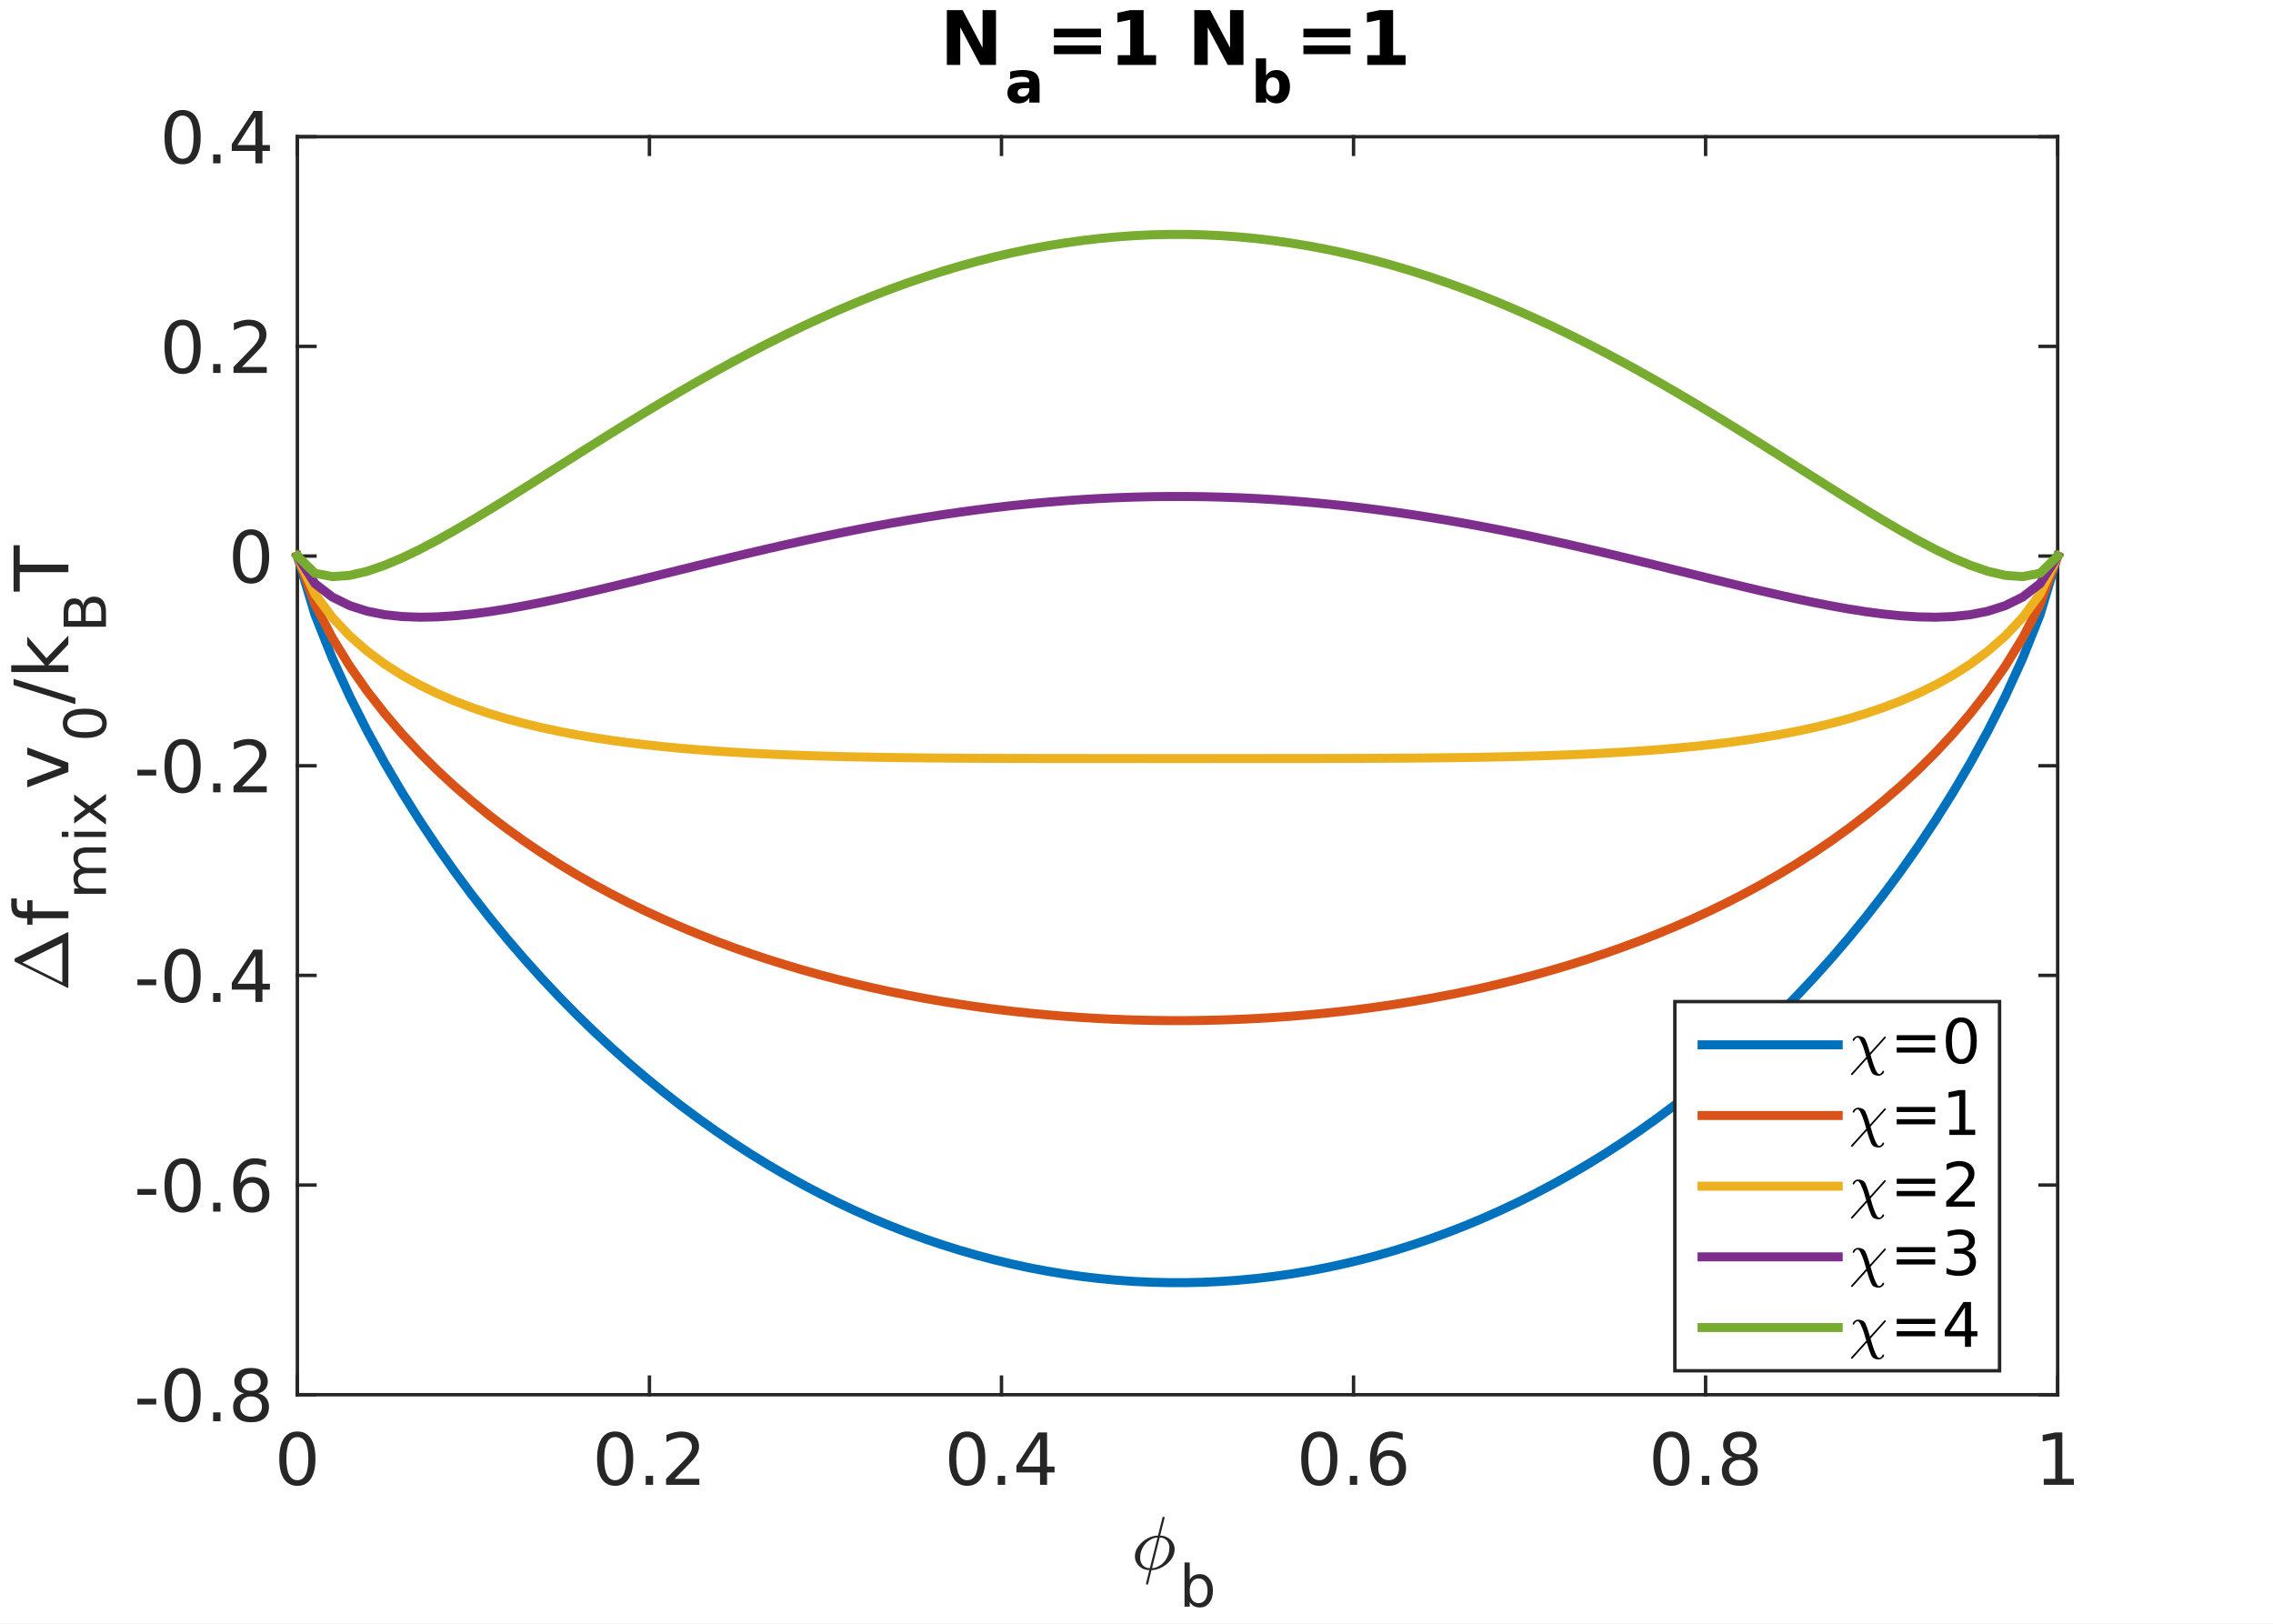 <?xml version="1.0"?>
<!DOCTYPE svg PUBLIC '-//W3C//DTD SVG 1.0//EN'
          'http://www.w3.org/TR/2001/REC-SVG-20010904/DTD/svg10.dtd'>
<svg xmlns:xlink="http://www.w3.org/1999/xlink" style="fill-opacity:1; color-rendering:auto; color-interpolation:auto; stroke:black; text-rendering:auto; stroke-linecap:square; stroke-miterlimit:10; stroke-opacity:1; shape-rendering:auto; fill:black; stroke-dasharray:none; font-weight:normal; stroke-width:1; font-family:'Dialog'; font-style:normal; stroke-linejoin:miter; font-size:12px; stroke-dashoffset:0; image-rendering:auto;" width="665" height="475" xmlns="http://www.w3.org/2000/svg"
><rect width="100%" height="100%" fill="#333333" stroke="none"/><!--Generated by the Batik Graphics2D SVG Generator--><defs id="genericDefs"
  /><g
  ><defs id="defs1"
    ><clipPath clipPathUnits="userSpaceOnUse" id="clipPath1"
      ><path d="M0 0 L665 0 L665 475 L0 475 L0 0 Z"
      /></clipPath
    ></defs
    ><g style="fill:white; stroke:white;"
    ><rect x="0" y="0" width="665" style="clip-path:url(#clipPath1); stroke:none;" height="475"
    /></g
    ><g style="fill:white; text-rendering:optimizeSpeed; color-rendering:optimizeSpeed; image-rendering:optimizeSpeed; shape-rendering:crispEdges; color-interpolation:sRGB; stroke:white;"
    ><rect x="0" y="0" width="665" style="clip-path:url(#clipPath1); stroke:none;" height="475"
      /><path style="stroke:none;" d="M87 408 L602 408 L602 40 L87 40 Z"
    /></g
    ><g transform="translate(331,459)" style="font-size:22px; fill:rgb(38,38,38); text-rendering:geometricPrecision; color-rendering:optimizeQuality; image-rendering:optimizeQuality; font-family:'mwb_cmmi10'; color-interpolation:linearRGB; stroke:rgb(38,38,38);"
    ><path style="stroke:none;" d="M4.266 4.281 L5.25 0.312 Q4.141 0.312 3.172 -0.211 Q2.203 -0.734 1.617 -1.664 Q1.031 -2.594 1.031 -3.703 Q1.031 -4.891 1.625 -5.977 Q2.219 -7.062 3.242 -7.945 Q4.266 -8.828 5.445 -9.305 Q6.625 -9.781 7.781 -9.781 L9.109 -15.141 Q9.156 -15.266 9.281 -15.266 L9.547 -15.266 Q9.641 -15.266 9.695 -15.188 Q9.75 -15.109 9.75 -15.047 L8.422 -9.781 Q9.25 -9.781 10.023 -9.484 Q10.797 -9.188 11.391 -8.641 Q11.984 -8.094 12.32 -7.359 Q12.656 -6.625 12.656 -5.797 Q12.656 -4.594 12.062 -3.508 Q11.469 -2.422 10.469 -1.555 Q9.469 -0.688 8.242 -0.188 Q7.016 0.312 5.891 0.312 L4.891 4.391 Q4.844 4.516 4.703 4.516 L4.453 4.516 Q4.359 4.516 4.312 4.43 Q4.266 4.344 4.266 4.281 ZM5.391 -0.266 L7.641 -9.219 Q7.078 -9.219 6.469 -8.992 Q5.859 -8.766 5.312 -8.422 Q4.766 -8.078 4.328 -7.641 Q3.797 -7.094 3.383 -6.367 Q2.969 -5.641 2.766 -4.828 Q2.562 -4.016 2.562 -3.234 Q2.562 -2.406 2.914 -1.727 Q3.266 -1.047 3.914 -0.656 Q4.562 -0.266 5.391 -0.266 ZM6.047 -0.266 Q6.875 -0.266 7.812 -0.742 Q8.75 -1.219 9.344 -1.844 Q10.172 -2.672 10.648 -3.852 Q11.125 -5.031 11.125 -6.25 Q11.125 -7.062 10.773 -7.75 Q10.422 -8.438 9.773 -8.828 Q9.125 -9.219 8.297 -9.219 L6.047 -0.266 Z"
    /></g
    ><g transform="translate(345,470)" style="font-size:17px; fill:rgb(38,38,38); text-rendering:geometricPrecision; color-rendering:optimizeQuality; image-rendering:optimizeQuality; font-family:'SansSerif'; color-interpolation:linearRGB; stroke:rgb(38,38,38);"
    ><path style="stroke:none;" d="M8.281 -4.641 Q8.281 -6.328 7.586 -7.289 Q6.891 -8.25 5.672 -8.25 Q4.469 -8.25 3.773 -7.289 Q3.078 -6.328 3.078 -4.641 Q3.078 -2.953 3.773 -1.992 Q4.469 -1.031 5.672 -1.031 Q6.891 -1.031 7.586 -1.992 Q8.281 -2.953 8.281 -4.641 ZM3.078 -7.891 Q3.562 -8.719 4.297 -9.117 Q5.031 -9.516 6.047 -9.516 Q7.75 -9.516 8.805 -8.172 Q9.859 -6.828 9.859 -4.641 Q9.859 -2.453 8.805 -1.109 Q7.75 0.234 6.047 0.234 Q5.031 0.234 4.297 -0.164 Q3.562 -0.562 3.078 -1.391 L3.078 0 L1.547 0 L1.547 -12.922 L3.078 -12.922 L3.078 -7.891 Z"
    /></g
    ><g style="fill:rgb(38,38,38); text-rendering:geometricPrecision; color-interpolation:linearRGB; color-rendering:optimizeQuality; image-rendering:optimizeQuality; stroke:rgb(38,38,38);"
    ><line y2="408" style="fill:none;" x1="87" x2="602" y1="408"
      /><line y2="40" style="fill:none;" x1="87" x2="602" y1="40"
      /><line y2="402.85" style="fill:none;" x1="87" x2="87" y1="408"
      /><line y2="45.15" style="fill:none;" x1="87" x2="87" y1="40"
      /><line y2="402.85" style="fill:none;" x1="190" x2="190" y1="408"
      /><line y2="45.15" style="fill:none;" x1="190" x2="190" y1="40"
      /><line y2="402.85" style="fill:none;" x1="293" x2="293" y1="408"
      /><line y2="45.15" style="fill:none;" x1="293" x2="293" y1="40"
      /><line y2="402.85" style="fill:none;" x1="396" x2="396" y1="408"
      /><line y2="45.15" style="fill:none;" x1="396" x2="396" y1="40"
      /><line y2="402.85" style="fill:none;" x1="499" x2="499" y1="408"
      /><line y2="45.15" style="fill:none;" x1="499" x2="499" y1="40"
      /><line y2="402.85" style="fill:none;" x1="602" x2="602" y1="408"
      /><line y2="45.15" style="fill:none;" x1="602" x2="602" y1="40"
    /></g
    ><g transform="translate(87,414.861)" style="font-size:21px; fill:rgb(38,38,38); text-rendering:geometricPrecision; color-rendering:optimizeQuality; image-rendering:optimizeQuality; font-family:'SansSerif'; color-interpolation:linearRGB; stroke:rgb(38,38,38);"
    ><path style="stroke:none;" d="M-0.009 5.54 Q-1.602 5.54 -2.407 7.118 Q-3.212 8.696 -3.212 11.852 Q-3.212 15.008 -2.407 16.579 Q-1.602 18.149 -0.009 18.149 Q1.601 18.149 2.405 16.579 Q3.21 15.008 3.21 11.852 Q3.21 8.696 2.405 7.118 Q1.601 5.54 -0.009 5.54 ZM-0.009 3.899 Q2.57 3.899 3.929 5.938 Q5.288 7.977 5.288 11.852 Q5.288 15.711 3.929 17.75 Q2.57 19.79 -0.009 19.79 Q-2.571 19.79 -3.93 17.75 Q-5.29 15.711 -5.29 11.852 Q-5.29 7.977 -3.93 5.938 Q-2.571 3.899 -0.009 3.899 Z"
    /></g
    ><g transform="translate(190,414.861)" style="font-size:21px; fill:rgb(38,38,38); text-rendering:geometricPrecision; color-rendering:optimizeQuality; image-rendering:optimizeQuality; font-family:'SansSerif'; color-interpolation:linearRGB; stroke:rgb(38,38,38);"
    ><path style="stroke:none;" d="M-10.027 5.54 Q-11.62 5.54 -12.425 7.118 Q-13.23 8.696 -13.23 11.852 Q-13.23 15.008 -12.425 16.579 Q-11.62 18.149 -10.027 18.149 Q-8.417 18.149 -7.612 16.579 Q-6.808 15.008 -6.808 11.852 Q-6.808 8.696 -7.612 7.118 Q-8.417 5.54 -10.027 5.54 ZM-10.027 3.899 Q-7.449 3.899 -6.089 5.938 Q-4.73 7.977 -4.73 11.852 Q-4.73 15.711 -6.089 17.75 Q-7.449 19.79 -10.027 19.79 Q-12.589 19.79 -13.948 17.75 Q-15.308 15.711 -15.308 11.852 Q-15.308 7.977 -13.948 5.938 Q-12.589 3.899 -10.027 3.899 ZM-1.088 16.883 L1.069 16.883 L1.069 19.493 L-1.088 19.493 L-1.088 16.883 ZM7.369 17.743 L14.603 17.743 L14.603 19.493 L4.869 19.493 L4.869 17.743 Q6.056 16.524 8.088 14.469 Q10.119 12.415 10.65 11.821 Q11.65 10.711 12.041 9.93 Q12.431 9.149 12.431 8.415 Q12.431 7.18 11.58 6.415 Q10.728 5.649 9.353 5.649 Q8.369 5.649 7.291 5.985 Q6.213 6.321 4.978 7.008 L4.978 4.915 Q6.228 4.415 7.314 4.157 Q8.4 3.899 9.306 3.899 Q11.681 3.899 13.095 5.094 Q14.509 6.29 14.509 8.274 Q14.509 9.211 14.158 10.063 Q13.806 10.915 12.869 12.055 Q12.619 12.352 11.244 13.774 Q9.869 15.196 7.369 17.743 Z"
    /></g
    ><g transform="translate(293,414.861)" style="font-size:21px; fill:rgb(38,38,38); text-rendering:geometricPrecision; color-rendering:optimizeQuality; image-rendering:optimizeQuality; font-family:'SansSerif'; color-interpolation:linearRGB; stroke:rgb(38,38,38);"
    ><path style="stroke:none;" d="M-10.027 5.54 Q-11.62 5.54 -12.425 7.118 Q-13.23 8.696 -13.23 11.852 Q-13.23 15.008 -12.425 16.579 Q-11.62 18.149 -10.027 18.149 Q-8.417 18.149 -7.612 16.579 Q-6.808 15.008 -6.808 11.852 Q-6.808 8.696 -7.612 7.118 Q-8.417 5.54 -10.027 5.54 ZM-10.027 3.899 Q-7.449 3.899 -6.089 5.938 Q-4.73 7.977 -4.73 11.852 Q-4.73 15.711 -6.089 17.75 Q-7.449 19.79 -10.027 19.79 Q-12.589 19.79 -13.948 17.75 Q-15.308 15.711 -15.308 11.852 Q-15.308 7.977 -13.948 5.938 Q-12.589 3.899 -10.027 3.899 ZM-1.088 16.883 L1.069 16.883 L1.069 19.493 L-1.088 19.493 L-1.088 16.883 ZM11.275 5.993 L6.041 14.165 L11.275 14.165 L11.275 5.993 ZM10.728 4.18 L13.338 4.18 L13.338 14.165 L15.525 14.165 L15.525 15.883 L13.338 15.883 L13.338 19.493 L11.275 19.493 L11.275 15.883 L4.369 15.883 L4.369 13.883 L10.728 4.18 Z"
    /></g
    ><g transform="translate(396,414.861)" style="font-size:21px; fill:rgb(38,38,38); text-rendering:geometricPrecision; color-rendering:optimizeQuality; image-rendering:optimizeQuality; font-family:'SansSerif'; color-interpolation:linearRGB; stroke:rgb(38,38,38);"
    ><path style="stroke:none;" d="M-10.027 5.54 Q-11.62 5.54 -12.425 7.118 Q-13.23 8.696 -13.23 11.852 Q-13.23 15.008 -12.425 16.579 Q-11.62 18.149 -10.027 18.149 Q-8.417 18.149 -7.612 16.579 Q-6.808 15.008 -6.808 11.852 Q-6.808 8.696 -7.612 7.118 Q-8.417 5.54 -10.027 5.54 ZM-10.027 3.899 Q-7.449 3.899 -6.089 5.938 Q-4.73 7.977 -4.73 11.852 Q-4.73 15.711 -6.089 17.75 Q-7.449 19.79 -10.027 19.79 Q-12.589 19.79 -13.948 17.75 Q-15.308 15.711 -15.308 11.852 Q-15.308 7.977 -13.948 5.938 Q-12.589 3.899 -10.027 3.899 ZM-1.088 16.883 L1.069 16.883 L1.069 19.493 L-1.088 19.493 L-1.088 16.883 ZM10.275 11.008 Q8.869 11.008 8.056 11.961 Q7.244 12.915 7.244 14.586 Q7.244 16.227 8.056 17.188 Q8.869 18.149 10.275 18.149 Q11.666 18.149 12.478 17.188 Q13.291 16.227 13.291 14.586 Q13.291 12.915 12.478 11.961 Q11.666 11.008 10.275 11.008 ZM14.384 4.524 L14.384 6.415 Q13.603 6.04 12.806 5.844 Q12.009 5.649 11.228 5.649 Q9.181 5.649 8.103 7.032 Q7.025 8.415 6.869 11.211 Q7.463 10.321 8.377 9.844 Q9.291 9.368 10.4 9.368 Q12.697 9.368 14.033 10.766 Q15.369 12.165 15.369 14.586 Q15.369 16.946 13.978 18.368 Q12.588 19.79 10.275 19.79 Q7.619 19.79 6.213 17.75 Q4.806 15.711 4.806 11.852 Q4.806 8.227 6.525 6.063 Q8.244 3.899 11.15 3.899 Q11.931 3.899 12.728 4.055 Q13.525 4.211 14.384 4.524 Z"
    /></g
    ><g transform="translate(499,414.861)" style="font-size:21px; fill:rgb(38,38,38); text-rendering:geometricPrecision; color-rendering:optimizeQuality; image-rendering:optimizeQuality; font-family:'SansSerif'; color-interpolation:linearRGB; stroke:rgb(38,38,38);"
    ><path style="stroke:none;" d="M-10.027 5.54 Q-11.62 5.54 -12.425 7.118 Q-13.23 8.696 -13.23 11.852 Q-13.23 15.008 -12.425 16.579 Q-11.62 18.149 -10.027 18.149 Q-8.417 18.149 -7.612 16.579 Q-6.808 15.008 -6.808 11.852 Q-6.808 8.696 -7.612 7.118 Q-8.417 5.54 -10.027 5.54 ZM-10.027 3.899 Q-7.449 3.899 -6.089 5.938 Q-4.73 7.977 -4.73 11.852 Q-4.73 15.711 -6.089 17.75 Q-7.449 19.79 -10.027 19.79 Q-12.589 19.79 -13.948 17.75 Q-15.308 15.711 -15.308 11.852 Q-15.308 7.977 -13.948 5.938 Q-12.589 3.899 -10.027 3.899 ZM-1.088 16.883 L1.069 16.883 L1.069 19.493 L-1.088 19.493 L-1.088 16.883 ZM10.009 12.227 Q8.541 12.227 7.689 13.016 Q6.838 13.805 6.838 15.18 Q6.838 16.571 7.689 17.36 Q8.541 18.149 10.009 18.149 Q11.494 18.149 12.345 17.352 Q13.197 16.555 13.197 15.18 Q13.197 13.805 12.345 13.016 Q11.494 12.227 10.009 12.227 ZM7.947 11.336 Q6.603 11.008 5.861 10.094 Q5.119 9.18 5.119 7.868 Q5.119 6.04 6.431 4.969 Q7.744 3.899 10.009 3.899 Q12.306 3.899 13.603 4.969 Q14.9 6.04 14.9 7.868 Q14.9 9.18 14.158 10.094 Q13.416 11.008 12.088 11.336 Q13.588 11.696 14.424 12.711 Q15.259 13.727 15.259 15.18 Q15.259 17.415 13.9 18.602 Q12.541 19.79 10.009 19.79 Q7.478 19.79 6.119 18.602 Q4.76 17.415 4.76 15.18 Q4.76 13.727 5.603 12.711 Q6.447 11.696 7.947 11.336 ZM7.181 8.071 Q7.181 9.258 7.924 9.922 Q8.666 10.586 10.009 10.586 Q11.353 10.586 12.103 9.922 Q12.853 9.258 12.853 8.071 Q12.853 6.883 12.103 6.211 Q11.353 5.54 10.009 5.54 Q8.666 5.54 7.924 6.211 Q7.181 6.883 7.181 8.071 Z"
    /></g
    ><g transform="translate(602,414.861)" style="font-size:21px; fill:rgb(38,38,38); text-rendering:geometricPrecision; color-rendering:optimizeQuality; image-rendering:optimizeQuality; font-family:'SansSerif'; color-interpolation:linearRGB; stroke:rgb(38,38,38);"
    ><path style="stroke:none;" d="M-4.071 17.743 L-0.696 17.743 L-0.696 6.071 L-4.368 6.805 L-4.368 4.915 L-0.712 4.18 L1.367 4.18 L1.367 17.743 L4.742 17.743 L4.742 19.493 L-4.071 19.493 L-4.071 17.743 Z"
    /></g
    ><g transform="translate(20,290) rotate(-90)" style="font-size:22px; fill:rgb(38,38,38); text-rendering:geometricPrecision; color-rendering:optimizeQuality; image-rendering:optimizeQuality; font-family:'mwb_cmr10'; color-interpolation:linearRGB; stroke:rgb(38,38,38);"
    ><path style="stroke:none;" d="M1.188 0 Q1.016 0 1.016 -0.172 Q1.016 -0.188 1.023 -0.203 Q1.031 -0.219 1.031 -0.25 L8.609 -15.516 Q8.703 -15.75 9 -15.75 L9.297 -15.75 Q9.609 -15.75 9.703 -15.516 L17.281 -0.25 Q17.281 -0.219 17.289 -0.203 Q17.297 -0.188 17.297 -0.172 Q17.297 0 17.109 0 L1.188 0 ZM2.641 -1.766 L14.234 -1.766 L8.438 -13.438 L2.641 -1.766 Z"
    /></g
    ><g transform="translate(20,271) rotate(-90)" style="font-size:22px; fill:rgb(38,38,38); text-rendering:geometricPrecision; color-rendering:optimizeQuality; image-rendering:optimizeQuality; font-family:'SansSerif'; color-interpolation:linearRGB; stroke:rgb(38,38,38);"
    ><path style="stroke:none;" d="M8.172 -16.719 L8.172 -15.078 L6.281 -15.078 Q5.203 -15.078 4.797 -14.648 Q4.391 -14.219 4.391 -13.094 L4.391 -12.031 L7.641 -12.031 L7.641 -10.5 L4.391 -10.5 L4.391 0 L2.391 0 L2.391 -10.5 L0.5 -10.5 L0.5 -12.031 L2.391 -12.031 L2.391 -12.875 Q2.391 -14.875 3.328 -15.797 Q4.266 -16.719 6.297 -16.719 L8.172 -16.719 Z"
    /></g
    ><g transform="translate(31,263) rotate(-90)" style="font-size:17px; fill:rgb(38,38,38); text-rendering:geometricPrecision; color-rendering:optimizeQuality; image-rendering:optimizeQuality; font-family:'SansSerif'; color-interpolation:linearRGB; stroke:rgb(38,38,38);"
    ><path style="stroke:none;" d="M8.844 -7.516 Q9.406 -8.547 10.203 -9.031 Q11 -9.516 12.094 -9.516 Q13.531 -9.516 14.32 -8.5 Q15.109 -7.484 15.109 -5.609 L15.109 0 L13.578 0 L13.578 -5.562 Q13.578 -6.891 13.109 -7.539 Q12.641 -8.188 11.656 -8.188 Q10.469 -8.188 9.781 -7.398 Q9.094 -6.609 9.094 -5.25 L9.094 0 L7.562 0 L7.562 -5.562 Q7.562 -6.906 7.086 -7.547 Q6.609 -8.188 5.625 -8.188 Q4.453 -8.188 3.766 -7.398 Q3.078 -6.609 3.078 -5.25 L3.078 0 L1.547 0 L1.547 -9.297 L3.078 -9.297 L3.078 -7.859 Q3.609 -8.703 4.336 -9.109 Q5.062 -9.516 6.062 -9.516 Q7.078 -9.516 7.789 -9 Q8.5 -8.484 8.844 -7.516 ZM18.169 -9.297 L19.685 -9.297 L19.685 0 L18.169 0 L18.169 -9.297 ZM18.169 -12.922 L19.685 -12.922 L19.685 -10.984 L18.169 -10.984 L18.169 -12.922 ZM30.611 -9.297 L27.252 -4.766 L30.783 0 L28.986 0 L26.283 -3.656 L23.58 0 L21.768 0 L25.377 -4.859 L22.08 -9.297 L23.877 -9.297 L26.346 -5.984 L28.814 -9.297 L30.611 -9.297 Z"
    /></g
    ><g transform="translate(20,231) rotate(-90)" style="font-size:22px; fill:rgb(38,38,38); text-rendering:geometricPrecision; color-rendering:optimizeQuality; image-rendering:optimizeQuality; font-family:'SansSerif'; color-interpolation:linearRGB; stroke:rgb(38,38,38);"
    ><path style="stroke:none;" d="M0.656 -12.031 L2.75 -12.031 L6.516 -1.938 L10.266 -12.031 L12.359 -12.031 L7.859 0 L5.172 0 L0.656 -12.031 Z"
    /></g
    ><g transform="translate(31,217) rotate(-90)" style="font-size:17px; fill:rgb(38,38,38); text-rendering:geometricPrecision; color-rendering:optimizeQuality; image-rendering:optimizeQuality; font-family:'SansSerif'; color-interpolation:linearRGB; stroke:rgb(38,38,38);"
    ><path style="stroke:none;" d="M5.406 -11.297 Q4.109 -11.297 3.461 -10.016 Q2.812 -8.734 2.812 -6.188 Q2.812 -3.641 3.461 -2.367 Q4.109 -1.094 5.406 -1.094 Q6.703 -1.094 7.359 -2.367 Q8.016 -3.641 8.016 -6.188 Q8.016 -8.734 7.359 -10.016 Q6.703 -11.297 5.406 -11.297 ZM5.406 -12.625 Q7.484 -12.625 8.586 -10.977 Q9.688 -9.328 9.688 -6.188 Q9.688 -3.062 8.586 -1.414 Q7.484 0.234 5.406 0.234 Q3.328 0.234 2.227 -1.414 Q1.125 -3.062 1.125 -6.188 Q1.125 -9.328 2.227 -10.977 Q3.328 -12.625 5.406 -12.625 Z"
    /></g
    ><g transform="translate(20,206) rotate(-90)" style="font-size:22px; fill:rgb(38,38,38); text-rendering:geometricPrecision; color-rendering:optimizeQuality; image-rendering:optimizeQuality; font-family:'SansSerif'; color-interpolation:linearRGB; stroke:rgb(38,38,38);"
    ><path style="stroke:none;" d="M5.594 -16.031 L7.406 -16.031 L1.828 2.047 L0 2.047 L5.594 -16.031 ZM9.412 -16.719 L11.396 -16.719 L11.396 -6.844 L17.303 -12.031 L19.818 -12.031 L13.443 -6.406 L20.084 0 L17.506 0 L11.396 -5.875 L11.396 0 L9.412 0 L9.412 -16.719 Z"
    /></g
    ><g transform="translate(31,185) rotate(-90)" style="font-size:17px; fill:rgb(38,38,38); text-rendering:geometricPrecision; color-rendering:optimizeQuality; image-rendering:optimizeQuality; font-family:'SansSerif'; color-interpolation:linearRGB; stroke:rgb(38,38,38);"
    ><path style="stroke:none;" d="M3.344 -5.922 L3.344 -1.375 L6.031 -1.375 Q7.391 -1.375 8.039 -1.938 Q8.688 -2.5 8.688 -3.656 Q8.688 -4.812 8.039 -5.367 Q7.391 -5.922 6.031 -5.922 L3.344 -5.922 ZM3.344 -11.016 L3.344 -7.281 L5.828 -7.281 Q7.062 -7.281 7.664 -7.742 Q8.266 -8.203 8.266 -9.141 Q8.266 -10.078 7.664 -10.547 Q7.062 -11.016 5.828 -11.016 L3.344 -11.016 ZM1.672 -12.391 L5.953 -12.391 Q7.875 -12.391 8.906 -11.594 Q9.938 -10.797 9.938 -9.328 Q9.938 -8.188 9.406 -7.516 Q8.875 -6.844 7.859 -6.688 Q9.094 -6.422 9.773 -5.578 Q10.453 -4.734 10.453 -3.469 Q10.453 -1.812 9.328 -0.906 Q8.203 0 6.125 0 L1.672 0 L1.672 -12.391 Z"
    /></g
    ><g transform="translate(20,173) rotate(-90)" style="font-size:22px; fill:rgb(38,38,38); text-rendering:geometricPrecision; color-rendering:optimizeQuality; image-rendering:optimizeQuality; font-family:'SansSerif'; color-interpolation:linearRGB; stroke:rgb(38,38,38);"
    ><path style="stroke:none;" d="M-0.062 -16.031 L13.5 -16.031 L13.5 -14.219 L7.812 -14.219 L7.812 0 L5.625 0 L5.625 -14.219 L-0.062 -14.219 L-0.062 -16.031 Z"
    /></g
    ><g style="fill:rgb(38,38,38); text-rendering:geometricPrecision; color-interpolation:linearRGB; color-rendering:optimizeQuality; image-rendering:optimizeQuality; stroke:rgb(38,38,38);"
    ><line y2="40" style="fill:none;" x1="87" x2="87" y1="408"
      /><line y2="40" style="fill:none;" x1="602" x2="602" y1="408"
      /><line y2="408" style="fill:none;" x1="87" x2="92.15" y1="408"
      /><line y2="408" style="fill:none;" x1="602" x2="596.85" y1="408"
      /><line y2="346.667" style="fill:none;" x1="87" x2="92.15" y1="346.667"
      /><line y2="346.667" style="fill:none;" x1="602" x2="596.85" y1="346.667"
      /><line y2="285.333" style="fill:none;" x1="87" x2="92.15" y1="285.333"
      /><line y2="285.333" style="fill:none;" x1="602" x2="596.85" y1="285.333"
      /><line y2="224" style="fill:none;" x1="87" x2="92.15" y1="224"
      /><line y2="224" style="fill:none;" x1="602" x2="596.85" y1="224"
      /><line y2="162.667" style="fill:none;" x1="87" x2="92.15" y1="162.667"
      /><line y2="162.667" style="fill:none;" x1="602" x2="596.85" y1="162.667"
      /><line y2="101.333" style="fill:none;" x1="87" x2="92.15" y1="101.333"
      /><line y2="101.333" style="fill:none;" x1="602" x2="596.85" y1="101.333"
      /><line y2="40" style="fill:none;" x1="87" x2="92.15" y1="40"
      /><line y2="40" style="fill:none;" x1="602" x2="596.85" y1="40"
    /></g
    ><g transform="translate(80.139,408)" style="font-size:21px; fill:rgb(38,38,38); text-rendering:geometricPrecision; color-rendering:optimizeQuality; image-rendering:optimizeQuality; font-family:'SansSerif'; color-interpolation:linearRGB; stroke:rgb(38,38,38);"
    ><path style="stroke:none;" d="M-39.943 1.176 L-34.428 1.176 L-34.428 2.864 L-39.943 2.864 L-39.943 1.176 ZM-26.725 -6.183 Q-28.319 -6.183 -29.123 -4.605 Q-29.928 -3.027 -29.928 0.129 Q-29.928 3.286 -29.123 4.856 Q-28.319 6.426 -26.725 6.426 Q-25.116 6.426 -24.311 4.856 Q-23.506 3.286 -23.506 0.129 Q-23.506 -3.027 -24.311 -4.605 Q-25.116 -6.183 -26.725 -6.183 ZM-26.725 -7.824 Q-24.147 -7.824 -22.788 -5.785 Q-21.428 -3.746 -21.428 0.129 Q-21.428 3.989 -22.788 6.028 Q-24.147 8.067 -26.725 8.067 Q-29.288 8.067 -30.647 6.028 Q-32.006 3.989 -32.006 0.129 Q-32.006 -3.746 -30.647 -5.785 Q-29.288 -7.824 -26.725 -7.824 ZM-17.786 5.161 L-15.63 5.161 L-15.63 7.77 L-17.786 7.77 L-17.786 5.161 ZM-6.689 0.504 Q-8.158 0.504 -9.009 1.294 Q-9.861 2.083 -9.861 3.458 Q-9.861 4.848 -9.009 5.637 Q-8.158 6.426 -6.689 6.426 Q-5.205 6.426 -4.353 5.629 Q-3.502 4.832 -3.502 3.458 Q-3.502 2.083 -4.353 1.294 Q-5.205 0.504 -6.689 0.504 ZM-8.752 -0.386 Q-10.095 -0.714 -10.837 -1.628 Q-11.58 -2.542 -11.58 -3.855 Q-11.58 -5.683 -10.267 -6.753 Q-8.955 -7.824 -6.689 -7.824 Q-4.392 -7.824 -3.095 -6.753 Q-1.798 -5.683 -1.798 -3.855 Q-1.798 -2.542 -2.541 -1.628 Q-3.283 -0.714 -4.611 -0.386 Q-3.111 -0.027 -2.275 0.989 Q-1.439 2.004 -1.439 3.458 Q-1.439 5.692 -2.798 6.879 Q-4.158 8.067 -6.689 8.067 Q-9.22 8.067 -10.58 6.879 Q-11.939 5.692 -11.939 3.458 Q-11.939 2.004 -11.095 0.989 Q-10.252 -0.027 -8.752 -0.386 ZM-9.517 -3.652 Q-9.517 -2.464 -8.775 -1.8 Q-8.033 -1.136 -6.689 -1.136 Q-5.345 -1.136 -4.595 -1.8 Q-3.845 -2.464 -3.845 -3.652 Q-3.845 -4.839 -4.595 -5.511 Q-5.345 -6.183 -6.689 -6.183 Q-8.033 -6.183 -8.775 -5.511 Q-9.517 -4.839 -9.517 -3.652 Z"
    /></g
    ><g transform="translate(80.139,346.667)" style="font-size:21px; fill:rgb(38,38,38); text-rendering:geometricPrecision; color-rendering:optimizeQuality; image-rendering:optimizeQuality; font-family:'SansSerif'; color-interpolation:linearRGB; stroke:rgb(38,38,38);"
    ><path style="stroke:none;" d="M-39.943 1.176 L-34.428 1.176 L-34.428 2.864 L-39.943 2.864 L-39.943 1.176 ZM-26.725 -6.183 Q-28.319 -6.183 -29.123 -4.605 Q-29.928 -3.027 -29.928 0.129 Q-29.928 3.286 -29.123 4.856 Q-28.319 6.426 -26.725 6.426 Q-25.116 6.426 -24.311 4.856 Q-23.506 3.286 -23.506 0.129 Q-23.506 -3.027 -24.311 -4.605 Q-25.116 -6.183 -26.725 -6.183 ZM-26.725 -7.824 Q-24.147 -7.824 -22.788 -5.785 Q-21.428 -3.746 -21.428 0.129 Q-21.428 3.989 -22.788 6.028 Q-24.147 8.067 -26.725 8.067 Q-29.288 8.067 -30.647 6.028 Q-32.006 3.989 -32.006 0.129 Q-32.006 -3.746 -30.647 -5.785 Q-29.288 -7.824 -26.725 -7.824 ZM-17.786 5.161 L-15.63 5.161 L-15.63 7.77 L-17.786 7.77 L-17.786 5.161 ZM-6.423 -0.714 Q-7.83 -0.714 -8.642 0.239 Q-9.455 1.192 -9.455 2.864 Q-9.455 4.504 -8.642 5.465 Q-7.83 6.426 -6.423 6.426 Q-5.033 6.426 -4.22 5.465 Q-3.408 4.504 -3.408 2.864 Q-3.408 1.192 -4.22 0.239 Q-5.033 -0.714 -6.423 -0.714 ZM-2.314 -7.199 L-2.314 -5.308 Q-3.095 -5.683 -3.892 -5.878 Q-4.689 -6.074 -5.47 -6.074 Q-7.517 -6.074 -8.595 -4.691 Q-9.673 -3.308 -9.83 -0.511 Q-9.236 -1.402 -8.322 -1.878 Q-7.408 -2.355 -6.298 -2.355 Q-4.002 -2.355 -2.666 -0.957 Q-1.33 0.442 -1.33 2.864 Q-1.33 5.223 -2.72 6.645 Q-4.111 8.067 -6.423 8.067 Q-9.08 8.067 -10.486 6.028 Q-11.892 3.989 -11.892 0.129 Q-11.892 -3.496 -10.173 -5.66 Q-8.455 -7.824 -5.548 -7.824 Q-4.767 -7.824 -3.97 -7.668 Q-3.173 -7.511 -2.314 -7.199 Z"
    /></g
    ><g transform="translate(80.139,285.333)" style="font-size:21px; fill:rgb(38,38,38); text-rendering:geometricPrecision; color-rendering:optimizeQuality; image-rendering:optimizeQuality; font-family:'SansSerif'; color-interpolation:linearRGB; stroke:rgb(38,38,38);"
    ><path style="stroke:none;" d="M-39.943 1.176 L-34.428 1.176 L-34.428 2.864 L-39.943 2.864 L-39.943 1.176 ZM-26.725 -6.183 Q-28.319 -6.183 -29.123 -4.605 Q-29.928 -3.027 -29.928 0.129 Q-29.928 3.286 -29.123 4.856 Q-28.319 6.426 -26.725 6.426 Q-25.116 6.426 -24.311 4.856 Q-23.506 3.286 -23.506 0.129 Q-23.506 -3.027 -24.311 -4.605 Q-25.116 -6.183 -26.725 -6.183 ZM-26.725 -7.824 Q-24.147 -7.824 -22.788 -5.785 Q-21.428 -3.746 -21.428 0.129 Q-21.428 3.989 -22.788 6.028 Q-24.147 8.067 -26.725 8.067 Q-29.288 8.067 -30.647 6.028 Q-32.006 3.989 -32.006 0.129 Q-32.006 -3.746 -30.647 -5.785 Q-29.288 -7.824 -26.725 -7.824 ZM-17.786 5.161 L-15.63 5.161 L-15.63 7.77 L-17.786 7.77 L-17.786 5.161 ZM-5.423 -5.73 L-10.658 2.442 L-5.423 2.442 L-5.423 -5.73 ZM-5.97 -7.543 L-3.361 -7.543 L-3.361 2.442 L-1.173 2.442 L-1.173 4.161 L-3.361 4.161 L-3.361 7.77 L-5.423 7.77 L-5.423 4.161 L-12.33 4.161 L-12.33 2.161 L-5.97 -7.543 Z"
    /></g
    ><g transform="translate(80.139,224)" style="font-size:21px; fill:rgb(38,38,38); text-rendering:geometricPrecision; color-rendering:optimizeQuality; image-rendering:optimizeQuality; font-family:'SansSerif'; color-interpolation:linearRGB; stroke:rgb(38,38,38);"
    ><path style="stroke:none;" d="M-39.943 1.176 L-34.428 1.176 L-34.428 2.864 L-39.943 2.864 L-39.943 1.176 ZM-26.725 -6.183 Q-28.319 -6.183 -29.123 -4.605 Q-29.928 -3.027 -29.928 0.129 Q-29.928 3.286 -29.123 4.856 Q-28.319 6.426 -26.725 6.426 Q-25.116 6.426 -24.311 4.856 Q-23.506 3.286 -23.506 0.129 Q-23.506 -3.027 -24.311 -4.605 Q-25.116 -6.183 -26.725 -6.183 ZM-26.725 -7.824 Q-24.147 -7.824 -22.788 -5.785 Q-21.428 -3.746 -21.428 0.129 Q-21.428 3.989 -22.788 6.028 Q-24.147 8.067 -26.725 8.067 Q-29.288 8.067 -30.647 6.028 Q-32.006 3.989 -32.006 0.129 Q-32.006 -3.746 -30.647 -5.785 Q-29.288 -7.824 -26.725 -7.824 ZM-17.786 5.161 L-15.63 5.161 L-15.63 7.77 L-17.786 7.77 L-17.786 5.161 ZM-9.33 6.02 L-2.095 6.02 L-2.095 7.77 L-11.83 7.77 L-11.83 6.02 Q-10.642 4.801 -8.611 2.747 Q-6.58 0.692 -6.048 0.098 Q-5.048 -1.011 -4.658 -1.792 Q-4.267 -2.574 -4.267 -3.308 Q-4.267 -4.543 -5.119 -5.308 Q-5.97 -6.074 -7.345 -6.074 Q-8.33 -6.074 -9.408 -5.738 Q-10.486 -5.402 -11.72 -4.714 L-11.72 -6.808 Q-10.47 -7.308 -9.384 -7.566 Q-8.298 -7.824 -7.392 -7.824 Q-5.017 -7.824 -3.603 -6.628 Q-2.189 -5.433 -2.189 -3.449 Q-2.189 -2.511 -2.541 -1.66 Q-2.892 -0.808 -3.83 0.333 Q-4.08 0.629 -5.455 2.051 Q-6.83 3.473 -9.33 6.02 Z"
    /></g
    ><g transform="translate(80.139,162.667)" style="font-size:21px; fill:rgb(38,38,38); text-rendering:geometricPrecision; color-rendering:optimizeQuality; image-rendering:optimizeQuality; font-family:'SansSerif'; color-interpolation:linearRGB; stroke:rgb(38,38,38);"
    ><path style="stroke:none;" d="M-6.689 -6.183 Q-8.283 -6.183 -9.087 -4.605 Q-9.892 -3.027 -9.892 0.129 Q-9.892 3.286 -9.087 4.856 Q-8.283 6.426 -6.689 6.426 Q-5.08 6.426 -4.275 4.856 Q-3.47 3.286 -3.47 0.129 Q-3.47 -3.027 -4.275 -4.605 Q-5.08 -6.183 -6.689 -6.183 ZM-6.689 -7.824 Q-4.111 -7.824 -2.752 -5.785 Q-1.392 -3.746 -1.392 0.129 Q-1.392 3.989 -2.752 6.028 Q-4.111 8.067 -6.689 8.067 Q-9.252 8.067 -10.611 6.028 Q-11.97 3.989 -11.97 0.129 Q-11.97 -3.746 -10.611 -5.785 Q-9.252 -7.824 -6.689 -7.824 Z"
    /></g
    ><g transform="translate(80.139,101.333)" style="font-size:21px; fill:rgb(38,38,38); text-rendering:geometricPrecision; color-rendering:optimizeQuality; image-rendering:optimizeQuality; font-family:'SansSerif'; color-interpolation:linearRGB; stroke:rgb(38,38,38);"
    ><path style="stroke:none;" d="M-26.725 -6.183 Q-28.319 -6.183 -29.123 -4.605 Q-29.928 -3.027 -29.928 0.129 Q-29.928 3.286 -29.123 4.856 Q-28.319 6.426 -26.725 6.426 Q-25.116 6.426 -24.311 4.856 Q-23.506 3.286 -23.506 0.129 Q-23.506 -3.027 -24.311 -4.605 Q-25.116 -6.183 -26.725 -6.183 ZM-26.725 -7.824 Q-24.147 -7.824 -22.788 -5.785 Q-21.428 -3.746 -21.428 0.129 Q-21.428 3.989 -22.788 6.028 Q-24.147 8.067 -26.725 8.067 Q-29.288 8.067 -30.647 6.028 Q-32.006 3.989 -32.006 0.129 Q-32.006 -3.746 -30.647 -5.785 Q-29.288 -7.824 -26.725 -7.824 ZM-17.786 5.161 L-15.63 5.161 L-15.63 7.77 L-17.786 7.77 L-17.786 5.161 ZM-9.33 6.02 L-2.095 6.02 L-2.095 7.77 L-11.83 7.77 L-11.83 6.02 Q-10.642 4.801 -8.611 2.747 Q-6.58 0.692 -6.048 0.098 Q-5.048 -1.011 -4.658 -1.792 Q-4.267 -2.574 -4.267 -3.308 Q-4.267 -4.543 -5.119 -5.308 Q-5.97 -6.074 -7.345 -6.074 Q-8.33 -6.074 -9.408 -5.738 Q-10.486 -5.402 -11.72 -4.714 L-11.72 -6.808 Q-10.47 -7.308 -9.384 -7.566 Q-8.298 -7.824 -7.392 -7.824 Q-5.017 -7.824 -3.603 -6.628 Q-2.189 -5.433 -2.189 -3.449 Q-2.189 -2.511 -2.541 -1.66 Q-2.892 -0.808 -3.83 0.333 Q-4.08 0.629 -5.455 2.051 Q-6.83 3.473 -9.33 6.02 Z"
    /></g
    ><g transform="translate(80.139,40)" style="font-size:21px; fill:rgb(38,38,38); text-rendering:geometricPrecision; color-rendering:optimizeQuality; image-rendering:optimizeQuality; font-family:'SansSerif'; color-interpolation:linearRGB; stroke:rgb(38,38,38);"
    ><path style="stroke:none;" d="M-26.725 -6.183 Q-28.319 -6.183 -29.123 -4.605 Q-29.928 -3.027 -29.928 0.129 Q-29.928 3.286 -29.123 4.856 Q-28.319 6.426 -26.725 6.426 Q-25.116 6.426 -24.311 4.856 Q-23.506 3.286 -23.506 0.129 Q-23.506 -3.027 -24.311 -4.605 Q-25.116 -6.183 -26.725 -6.183 ZM-26.725 -7.824 Q-24.147 -7.824 -22.788 -5.785 Q-21.428 -3.746 -21.428 0.129 Q-21.428 3.989 -22.788 6.028 Q-24.147 8.067 -26.725 8.067 Q-29.288 8.067 -30.647 6.028 Q-32.006 3.989 -32.006 0.129 Q-32.006 -3.746 -30.647 -5.785 Q-29.288 -7.824 -26.725 -7.824 ZM-17.786 5.161 L-15.63 5.161 L-15.63 7.77 L-17.786 7.77 L-17.786 5.161 ZM-5.423 -5.73 L-10.658 2.442 L-5.423 2.442 L-5.423 -5.73 ZM-5.97 -7.543 L-3.361 -7.543 L-3.361 2.442 L-1.173 2.442 L-1.173 4.161 L-3.361 4.161 L-3.361 7.77 L-5.423 7.77 L-5.423 4.161 L-12.33 4.161 L-12.33 2.161 L-5.97 -7.543 Z"
    /></g
    ><g style="fill:rgb(0,114,189); text-rendering:geometricPrecision; color-rendering:optimizeQuality; image-rendering:optimizeQuality; color-interpolation:linearRGB; stroke:rgb(0,114,189); stroke-width:2.639;"
    ><path d="M87 162.667 L92.15 179.84 L97.248 192.611 L102.346 203.772 L107.444 213.874 L112.542 223.179 L117.64 231.843 L122.738 239.968 L127.836 247.625 L132.934 254.87 L138.032 261.745 L143.13 268.282 L148.228 274.51 L153.326 280.45 L158.424 286.122 L163.522 291.543 L168.62 296.726 L173.718 301.683 L178.816 306.426 L183.914 310.963 L189.012 315.304 L194.11 319.455 L199.208 323.424 L204.306 327.217 L209.404 330.839 L214.501 334.295 L219.6 337.589 L224.697 340.726 L229.796 343.71 L234.893 346.544 L239.991 349.231 L245.089 351.774 L250.187 354.176 L255.285 356.439 L260.383 358.565 L265.481 360.557 L270.579 362.416 L275.677 364.144 L280.775 365.743 L285.873 367.213 L290.971 368.557 L296.069 369.775 L301.167 370.869 L306.265 371.839 L311.363 372.685 L316.461 373.41 L321.559 374.013 L326.657 374.495 L331.755 374.856 L336.853 375.097 L341.951 375.217 L347.049 375.217 L352.147 375.097 L357.245 374.856 L362.343 374.495 L367.441 374.013 L372.539 373.41 L377.637 372.685 L382.735 371.839 L387.833 370.869 L392.931 369.775 L398.029 368.557 L403.127 367.213 L408.225 365.743 L413.323 364.144 L418.421 362.416 L423.519 360.557 L428.617 358.565 L433.715 356.439 L438.813 354.176 L443.911 351.774 L449.009 349.231 L454.107 346.544 L459.205 343.71 L464.303 340.726 L469.401 337.589 L474.498 334.295 L479.596 330.839 L484.695 327.217 L489.792 323.424 L494.89 319.455 L499.988 315.304 L505.086 310.963 L510.184 306.426 L515.282 301.683 L520.38 296.726 L525.478 291.543 L530.576 286.122 L535.674 280.45 L540.772 274.51 L545.87 268.282 L550.968 261.745 L556.066 254.87 L561.164 247.625 L566.262 239.968 L571.36 231.843 L576.458 223.179 L581.556 213.874 L586.654 203.772 L591.752 192.611 L596.85 179.84 L602 162.667" style="fill:none; fill-rule:evenodd;"
      /><path d="M87 162.667 L92.15 176.804 L97.248 186.63 L102.346 194.906 L107.444 202.183 L112.542 208.724 L117.64 214.684 L122.738 220.164 L127.836 225.237 L132.934 229.958 L138.032 234.368 L143.13 238.501 L148.228 242.385 L153.326 246.042 L158.424 249.49 L163.522 252.747 L168.62 255.826 L173.718 258.74 L178.816 261.5 L183.914 264.114 L189.012 266.592 L194.11 268.94 L199.208 271.166 L204.306 273.276 L209.404 275.275 L214.501 277.168 L219.6 278.96 L224.697 280.655 L229.796 282.256 L234.893 283.768 L239.991 285.193 L245.089 286.534 L250.187 287.794 L255.285 288.975 L260.383 290.08 L265.481 291.11 L270.579 292.067 L275.677 292.954 L280.775 293.772 L285.873 294.521 L290.971 295.204 L296.069 295.821 L301.167 296.373 L306.265 296.862 L311.363 297.288 L316.461 297.652 L321.559 297.955 L326.657 298.196 L331.755 298.377 L336.853 298.498 L341.951 298.558 L347.049 298.558 L352.147 298.498 L357.245 298.377 L362.343 298.196 L367.441 297.955 L372.539 297.652 L377.637 297.288 L382.735 296.862 L387.833 296.373 L392.931 295.821 L398.029 295.204 L403.127 294.521 L408.225 293.772 L413.323 292.954 L418.421 292.067 L423.519 291.11 L428.617 290.08 L433.715 288.975 L438.813 287.794 L443.911 286.534 L449.009 285.193 L454.107 283.768 L459.205 282.256 L464.303 280.655 L469.401 278.96 L474.498 277.168 L479.596 275.275 L484.695 273.276 L489.792 271.166 L494.89 268.94 L499.988 266.592 L505.086 264.114 L510.184 261.5 L515.282 258.74 L520.38 255.826 L525.478 252.747 L530.576 249.49 L535.674 246.042 L540.772 242.385 L545.87 238.501 L550.968 234.368 L556.066 229.958 L561.164 225.237 L566.262 220.164 L571.36 214.684 L576.458 208.724 L581.556 202.183 L586.654 194.906 L591.752 186.63 L596.85 176.804 L602 162.667" style="fill:none; fill-rule:evenodd; stroke:rgb(217,83,25);"
      /><path d="M87 162.667 L92.15 173.768 L97.248 180.649 L102.346 186.041 L107.444 190.493 L112.542 194.269 L117.64 197.524 L122.738 200.36 L127.836 202.849 L132.934 205.045 L138.032 206.991 L143.13 208.721 L148.228 210.26 L153.326 211.633 L158.424 212.858 L163.522 213.951 L168.62 214.927 L173.718 215.798 L178.816 216.574 L183.914 217.265 L189.012 217.879 L194.11 218.425 L199.208 218.908 L204.306 219.335 L209.404 219.711 L214.501 220.042 L219.6 220.331 L224.697 220.583 L229.796 220.803 L234.893 220.992 L239.991 221.155 L245.089 221.294 L250.187 221.412 L255.285 221.511 L260.383 221.594 L265.481 221.663 L270.579 221.719 L275.677 221.764 L280.775 221.8 L285.873 221.828 L290.971 221.85 L296.069 221.866 L301.167 221.878 L306.265 221.886 L311.363 221.891 L316.461 221.895 L321.559 221.897 L326.657 221.898 L331.755 221.898 L336.853 221.899 L341.951 221.899 L347.049 221.899 L352.147 221.899 L357.245 221.898 L362.343 221.898 L367.441 221.897 L372.539 221.895 L377.637 221.891 L382.735 221.886 L387.833 221.878 L392.931 221.866 L398.029 221.85 L403.127 221.828 L408.225 221.8 L413.323 221.764 L418.421 221.719 L423.519 221.663 L428.617 221.594 L433.715 221.511 L438.813 221.412 L443.911 221.294 L449.009 221.155 L454.107 220.992 L459.205 220.803 L464.303 220.583 L469.401 220.331 L474.498 220.042 L479.596 219.711 L484.695 219.335 L489.792 218.908 L494.89 218.425 L499.988 217.879 L505.086 217.265 L510.184 216.574 L515.282 215.798 L520.38 214.927 L525.478 213.951 L530.576 212.858 L535.674 211.633 L540.772 210.26 L545.87 208.721 L550.968 206.991 L556.066 205.045 L561.164 202.849 L566.262 200.36 L571.36 197.524 L576.458 194.269 L581.556 190.493 L586.654 186.041 L591.752 180.649 L596.85 173.768 L602 162.667" style="fill:none; fill-rule:evenodd; stroke:rgb(237,177,32);"
      /><path d="M87 162.667 L92.15 170.732 L97.248 174.669 L102.346 177.175 L107.444 178.802 L112.542 179.814 L117.64 180.364 L122.738 180.555 L127.836 180.46 L132.934 180.133 L138.032 179.615 L143.13 178.94 L148.228 178.136 L153.326 177.225 L158.424 176.226 L163.522 175.155 L168.62 174.028 L173.718 172.855 L178.816 171.648 L183.914 170.415 L189.012 169.167 L194.11 167.909 L199.208 166.649 L204.306 165.394 L209.404 164.147 L214.501 162.915 L219.6 161.702 L224.697 160.512 L229.796 159.349 L234.893 158.216 L239.991 157.117 L245.089 156.054 L250.187 155.03 L255.285 154.048 L260.383 153.109 L265.481 152.216 L270.579 151.37 L275.677 150.574 L280.775 149.829 L285.873 149.136 L290.971 148.496 L296.069 147.911 L301.167 147.382 L306.265 146.91 L311.363 146.494 L316.461 146.137 L321.559 145.839 L326.657 145.599 L331.755 145.419 L336.853 145.299 L341.951 145.239 L347.049 145.239 L352.147 145.299 L357.245 145.419 L362.343 145.599 L367.441 145.839 L372.539 146.137 L377.637 146.494 L382.735 146.91 L387.833 147.382 L392.931 147.911 L398.029 148.496 L403.127 149.136 L408.225 149.829 L413.323 150.574 L418.421 151.37 L423.519 152.216 L428.617 153.109 L433.715 154.048 L438.813 155.03 L443.911 156.054 L449.009 157.117 L454.107 158.216 L459.205 159.349 L464.303 160.512 L469.401 161.702 L474.498 162.915 L479.596 164.147 L484.695 165.394 L489.792 166.649 L494.89 167.909 L499.988 169.167 L505.086 170.415 L510.184 171.648 L515.282 172.855 L520.38 174.028 L525.478 175.155 L530.576 176.226 L535.674 177.225 L540.772 178.136 L545.87 178.94 L550.968 179.615 L556.066 180.133 L561.164 180.46 L566.262 180.555 L571.36 180.364 L576.458 179.814 L581.556 178.802 L586.654 177.175 L591.752 174.669 L596.85 170.732 L602 162.667" style="fill:none; fill-rule:evenodd; stroke:rgb(126,47,142);"
      /><path d="M87 162.667 L92.15 167.696 L97.248 168.688 L102.346 168.309 L107.444 167.112 L112.542 165.359 L117.64 163.205 L122.738 160.751 L127.836 158.072 L132.934 155.22 L138.032 152.238 L143.13 149.159 L148.228 146.011 L153.326 142.816 L158.424 139.594 L163.522 136.359 L168.62 133.128 L173.718 129.912 L178.816 126.722 L183.914 123.566 L189.012 120.454 L194.11 117.394 L199.208 114.391 L204.306 111.452 L209.404 108.583 L214.501 105.789 L219.6 103.073 L224.697 100.441 L229.796 97.895 L234.893 95.44 L239.991 93.079 L245.089 90.814 L250.187 88.648 L255.285 86.584 L260.383 84.623 L265.481 82.769 L270.579 81.022 L275.677 79.384 L280.775 77.858 L285.873 76.443 L290.971 75.143 L296.069 73.957 L301.167 72.887 L306.265 71.933 L311.363 71.097 L316.461 70.38 L321.559 69.781 L326.657 69.301 L331.755 68.941 L336.853 68.7 L341.951 68.58 L347.049 68.58 L352.147 68.7 L357.245 68.941 L362.343 69.301 L367.441 69.781 L372.539 70.38 L377.637 71.097 L382.735 71.933 L387.833 72.887 L392.931 73.957 L398.029 75.143 L403.127 76.443 L408.225 77.858 L413.323 79.384 L418.421 81.022 L423.519 82.769 L428.617 84.623 L433.715 86.584 L438.813 88.648 L443.911 90.814 L449.009 93.079 L454.107 95.44 L459.205 97.895 L464.303 100.441 L469.401 103.073 L474.498 105.789 L479.596 108.583 L484.695 111.452 L489.792 114.391 L494.89 117.394 L499.988 120.454 L505.086 123.566 L510.184 126.722 L515.282 129.912 L520.38 133.128 L525.478 136.359 L530.576 139.594 L535.674 142.816 L540.772 146.011 L545.87 149.159 L550.968 152.238 L556.066 155.22 L561.164 158.072 L566.262 160.751 L571.36 163.205 L576.458 165.359 L581.556 167.112 L586.654 168.309 L591.752 168.688 L596.85 167.696 L602 162.667" style="fill:none; fill-rule:evenodd; stroke:rgb(119,172,48);"
    /></g
    ><g transform="translate(275,19)" style="font-size:22px; text-rendering:geometricPrecision; color-rendering:optimizeQuality; image-rendering:optimizeQuality; font-family:'SansSerif'; color-interpolation:linearRGB; font-weight:bold;"
    ><path style="stroke:none;" d="M2.016 -16.031 L6.641 -16.031 L12.469 -5.031 L12.469 -16.031 L16.391 -16.031 L16.391 0 L11.781 0 L5.938 -11 L5.938 0 L2.016 0 L2.016 -16.031 Z"
    /></g
    ><g transform="translate(294,30)" style="font-size:17px; text-rendering:geometricPrecision; color-rendering:optimizeQuality; image-rendering:optimizeQuality; font-family:'SansSerif'; color-interpolation:linearRGB; font-weight:bold;"
    ><path style="stroke:none;" d="M5.594 -4.188 Q4.672 -4.188 4.203 -3.867 Q3.734 -3.547 3.734 -2.938 Q3.734 -2.375 4.109 -2.055 Q4.484 -1.734 5.156 -1.734 Q6 -1.734 6.57 -2.336 Q7.141 -2.938 7.141 -3.844 L7.141 -4.188 L5.594 -4.188 ZM10.141 -5.297 L10.141 0 L7.141 0 L7.141 -1.375 Q6.547 -0.531 5.797 -0.148 Q5.047 0.234 3.969 0.234 Q2.531 0.234 1.633 -0.602 Q0.734 -1.438 0.734 -2.797 Q0.734 -4.422 1.859 -5.188 Q2.984 -5.953 5.391 -5.953 L7.141 -5.953 L7.141 -6.188 Q7.141 -6.891 6.586 -7.219 Q6.031 -7.547 4.844 -7.547 Q3.891 -7.547 3.07 -7.352 Q2.25 -7.156 1.547 -6.781 L1.547 -9.047 Q2.5 -9.281 3.461 -9.398 Q4.422 -9.516 5.391 -9.516 Q7.906 -9.516 9.023 -8.523 Q10.141 -7.531 10.141 -5.297 Z"
    /></g
    ><g transform="translate(306,19)" style="font-size:22px; text-rendering:geometricPrecision; color-rendering:optimizeQuality; image-rendering:optimizeQuality; font-family:'SansSerif'; color-interpolation:linearRGB; font-weight:bold;"
    ><path style="stroke:none;" d="M2.328 -10.609 L16.109 -10.609 L16.109 -8.078 L2.328 -8.078 L2.328 -10.609 ZM2.328 -5.719 L16.109 -5.719 L16.109 -3.172 L2.328 -3.172 L2.328 -5.719 ZM21.012 -2.859 L24.668 -2.859 L24.668 -13.219 L20.918 -12.453 L20.918 -15.266 L24.637 -16.031 L28.574 -16.031 L28.574 -2.859 L32.23 -2.859 L32.23 0 L21.012 0 L21.012 -2.859 ZM43.416 -16.031 L48.041 -16.031 L53.869 -5.031 L53.869 -16.031 L57.791 -16.031 L57.791 0 L53.182 0 L47.338 -11 L47.338 0 L43.416 0 L43.416 -16.031 Z"
    /></g
    ><g transform="translate(366,30)" style="font-size:17px; text-rendering:geometricPrecision; color-rendering:optimizeQuality; image-rendering:optimizeQuality; font-family:'SansSerif'; color-interpolation:linearRGB; font-weight:bold;"
    ><path style="stroke:none;" d="M6.375 -1.922 Q7.328 -1.922 7.828 -2.617 Q8.328 -3.312 8.328 -4.641 Q8.328 -5.969 7.828 -6.664 Q7.328 -7.359 6.375 -7.359 Q5.422 -7.359 4.914 -6.656 Q4.406 -5.953 4.406 -4.641 Q4.406 -3.328 4.914 -2.625 Q5.422 -1.922 6.375 -1.922 ZM4.406 -7.938 Q5.016 -8.75 5.766 -9.133 Q6.516 -9.516 7.484 -9.516 Q9.203 -9.516 10.305 -8.156 Q11.406 -6.797 11.406 -4.641 Q11.406 -2.484 10.305 -1.125 Q9.203 0.234 7.484 0.234 Q6.516 0.234 5.766 -0.148 Q5.016 -0.531 4.406 -1.344 L4.406 0 L1.422 0 L1.422 -12.922 L4.406 -12.922 L4.406 -7.938 Z"
    /></g
    ><g transform="translate(379,19)" style="font-size:22px; text-rendering:geometricPrecision; color-rendering:optimizeQuality; image-rendering:optimizeQuality; font-family:'SansSerif'; color-interpolation:linearRGB; font-weight:bold;"
    ><path style="stroke:none;" d="M2.328 -10.609 L16.109 -10.609 L16.109 -8.078 L2.328 -8.078 L2.328 -10.609 ZM2.328 -5.719 L16.109 -5.719 L16.109 -3.172 L2.328 -3.172 L2.328 -5.719 ZM21.012 -2.859 L24.668 -2.859 L24.668 -13.219 L20.918 -12.453 L20.918 -15.266 L24.637 -16.031 L28.574 -16.031 L28.574 -2.859 L32.23 -2.859 L32.23 0 L21.012 0 L21.012 -2.859 Z"
    /></g
    ><g style="fill:white; text-rendering:optimizeSpeed; color-rendering:optimizeSpeed; image-rendering:optimizeSpeed; shape-rendering:crispEdges; color-interpolation:sRGB; stroke:white;"
    ><path style="stroke:none;" d="M490 401 L490 293 L585 293 L585 401 Z"
    /></g
    ><g transform="translate(541,311)" style="font-size:18px; text-rendering:geometricPrecision; color-rendering:optimizeQuality; image-rendering:optimizeQuality; font-family:'mwb_cmmi10'; color-interpolation:linearRGB;"
    ><path style="stroke:none;" d="M0.781 3.484 Q0.688 3.484 0.602 3.414 Q0.516 3.344 0.516 3.266 Q0.516 3.141 0.594 3.078 L5 -1.812 Q4.703 -2.906 4.328 -4.094 Q3.953 -5.281 3.43 -6.383 Q2.906 -7.484 2.5 -7.484 Q2.156 -7.484 1.953 -7.297 Q1.75 -7.109 1.594 -6.82 Q1.438 -6.531 1.391 -6.516 L1.172 -6.516 Q1.109 -6.516 1.07 -6.578 Q1.031 -6.641 1.031 -6.703 Q1.031 -6.984 1.281 -7.281 Q1.531 -7.578 1.898 -7.766 Q2.266 -7.953 2.578 -7.953 Q3.281 -7.953 3.867 -7.695 Q4.453 -7.438 4.734 -6.875 Q5 -6.328 5.234 -5.703 Q5.469 -5.078 5.68 -4.359 Q5.891 -3.641 6.078 -3 L10.25 -7.641 Q10.344 -7.766 10.484 -7.766 Q10.578 -7.766 10.656 -7.695 Q10.734 -7.625 10.734 -7.531 Q10.734 -7.406 10.656 -7.344 L6.25 -2.453 Q6.453 -1.656 6.875 -0.32 Q7.297 1.016 7.812 2.117 Q8.328 3.219 8.75 3.219 Q9.078 3.219 9.289 3.023 Q9.5 2.828 9.656 2.547 Q9.812 2.266 9.859 2.25 L10.078 2.25 Q10.219 2.25 10.219 2.422 Q10.219 2.875 9.688 3.281 Q9.156 3.688 8.672 3.688 Q7.969 3.688 7.391 3.438 Q6.812 3.188 6.531 2.609 Q5.859 1.188 5.172 -1.25 L1 3.391 Q0.906 3.484 0.781 3.484 Z"
    /></g
    ><g transform="translate(553,311)" style="font-size:18px; text-rendering:geometricPrecision; color-rendering:optimizeQuality; image-rendering:optimizeQuality; font-family:'SansSerif'; color-interpolation:linearRGB;"
    ><path style="stroke:none;" d="M1.906 -8.172 L13.172 -8.172 L13.172 -6.703 L1.906 -6.703 L1.906 -8.172 ZM1.906 -4.594 L13.172 -4.594 L13.172 -3.094 L1.906 -3.094 L1.906 -4.594 ZM20.801 -11.953 Q19.426 -11.953 18.738 -10.602 Q18.051 -9.25 18.051 -6.547 Q18.051 -3.844 18.738 -2.5 Q19.426 -1.156 20.801 -1.156 Q22.191 -1.156 22.879 -2.5 Q23.566 -3.844 23.566 -6.547 Q23.566 -9.25 22.879 -10.602 Q22.191 -11.953 20.801 -11.953 ZM20.801 -13.359 Q23.004 -13.359 24.168 -11.617 Q25.332 -9.875 25.332 -6.547 Q25.332 -3.234 24.168 -1.492 Q23.004 0.25 20.801 0.25 Q18.598 0.25 17.434 -1.492 Q16.27 -3.234 16.27 -6.547 Q16.27 -9.875 17.434 -11.617 Q18.598 -13.359 20.801 -13.359 Z"
    /></g
    ><g style="fill:rgb(0,114,189); text-rendering:geometricPrecision; color-rendering:optimizeQuality; image-rendering:optimizeQuality; color-interpolation:linearRGB; stroke:rgb(0,114,189); stroke-width:2.639;"
    ><line y2="305.649" style="fill:none;" x1="497.966" x2="537.793" y1="305.649"
    /></g
    ><g transform="translate(541,332)" style="font-size:18px; text-rendering:geometricPrecision; color-rendering:optimizeQuality; image-rendering:optimizeQuality; font-family:'mwb_cmmi10'; color-interpolation:linearRGB;"
    ><path style="stroke:none;" d="M0.781 3.484 Q0.688 3.484 0.602 3.414 Q0.516 3.344 0.516 3.266 Q0.516 3.141 0.594 3.078 L5 -1.812 Q4.703 -2.906 4.328 -4.094 Q3.953 -5.281 3.43 -6.383 Q2.906 -7.484 2.5 -7.484 Q2.156 -7.484 1.953 -7.297 Q1.75 -7.109 1.594 -6.82 Q1.438 -6.531 1.391 -6.516 L1.172 -6.516 Q1.109 -6.516 1.07 -6.578 Q1.031 -6.641 1.031 -6.703 Q1.031 -6.984 1.281 -7.281 Q1.531 -7.578 1.898 -7.766 Q2.266 -7.953 2.578 -7.953 Q3.281 -7.953 3.867 -7.695 Q4.453 -7.438 4.734 -6.875 Q5 -6.328 5.234 -5.703 Q5.469 -5.078 5.68 -4.359 Q5.891 -3.641 6.078 -3 L10.25 -7.641 Q10.344 -7.766 10.484 -7.766 Q10.578 -7.766 10.656 -7.695 Q10.734 -7.625 10.734 -7.531 Q10.734 -7.406 10.656 -7.344 L6.25 -2.453 Q6.453 -1.656 6.875 -0.32 Q7.297 1.016 7.812 2.117 Q8.328 3.219 8.75 3.219 Q9.078 3.219 9.289 3.023 Q9.5 2.828 9.656 2.547 Q9.812 2.266 9.859 2.25 L10.078 2.25 Q10.219 2.25 10.219 2.422 Q10.219 2.875 9.688 3.281 Q9.156 3.688 8.672 3.688 Q7.969 3.688 7.391 3.438 Q6.812 3.188 6.531 2.609 Q5.859 1.188 5.172 -1.25 L1 3.391 Q0.906 3.484 0.781 3.484 Z"
    /></g
    ><g transform="translate(553,332)" style="font-size:18px; text-rendering:geometricPrecision; color-rendering:optimizeQuality; image-rendering:optimizeQuality; font-family:'SansSerif'; color-interpolation:linearRGB;"
    ><path style="stroke:none;" d="M1.906 -8.172 L13.172 -8.172 L13.172 -6.703 L1.906 -6.703 L1.906 -8.172 ZM1.906 -4.594 L13.172 -4.594 L13.172 -3.094 L1.906 -3.094 L1.906 -4.594 ZM17.316 -1.5 L20.223 -1.5 L20.223 -11.5 L17.066 -10.875 L17.066 -12.484 L20.191 -13.125 L21.973 -13.125 L21.973 -1.5 L24.879 -1.5 L24.879 0 L17.316 0 L17.316 -1.5 Z"
    /></g
    ><g style="fill:rgb(217,83,25); text-rendering:geometricPrecision; color-rendering:optimizeQuality; image-rendering:optimizeQuality; color-interpolation:linearRGB; stroke:rgb(217,83,25); stroke-width:2.639;"
    ><line y2="326.324" style="fill:none;" x1="497.966" x2="537.793" y1="326.324"
    /></g
    ><g transform="translate(541,353)" style="font-size:18px; text-rendering:geometricPrecision; color-rendering:optimizeQuality; image-rendering:optimizeQuality; font-family:'mwb_cmmi10'; color-interpolation:linearRGB;"
    ><path style="stroke:none;" d="M0.781 3.484 Q0.688 3.484 0.602 3.414 Q0.516 3.344 0.516 3.266 Q0.516 3.141 0.594 3.078 L5 -1.812 Q4.703 -2.906 4.328 -4.094 Q3.953 -5.281 3.43 -6.383 Q2.906 -7.484 2.5 -7.484 Q2.156 -7.484 1.953 -7.297 Q1.75 -7.109 1.594 -6.82 Q1.438 -6.531 1.391 -6.516 L1.172 -6.516 Q1.109 -6.516 1.07 -6.578 Q1.031 -6.641 1.031 -6.703 Q1.031 -6.984 1.281 -7.281 Q1.531 -7.578 1.898 -7.766 Q2.266 -7.953 2.578 -7.953 Q3.281 -7.953 3.867 -7.695 Q4.453 -7.438 4.734 -6.875 Q5 -6.328 5.234 -5.703 Q5.469 -5.078 5.68 -4.359 Q5.891 -3.641 6.078 -3 L10.25 -7.641 Q10.344 -7.766 10.484 -7.766 Q10.578 -7.766 10.656 -7.695 Q10.734 -7.625 10.734 -7.531 Q10.734 -7.406 10.656 -7.344 L6.25 -2.453 Q6.453 -1.656 6.875 -0.32 Q7.297 1.016 7.812 2.117 Q8.328 3.219 8.75 3.219 Q9.078 3.219 9.289 3.023 Q9.5 2.828 9.656 2.547 Q9.812 2.266 9.859 2.25 L10.078 2.25 Q10.219 2.25 10.219 2.422 Q10.219 2.875 9.688 3.281 Q9.156 3.688 8.672 3.688 Q7.969 3.688 7.391 3.438 Q6.812 3.188 6.531 2.609 Q5.859 1.188 5.172 -1.25 L1 3.391 Q0.906 3.484 0.781 3.484 Z"
    /></g
    ><g transform="translate(553,353)" style="font-size:18px; text-rendering:geometricPrecision; color-rendering:optimizeQuality; image-rendering:optimizeQuality; font-family:'SansSerif'; color-interpolation:linearRGB;"
    ><path style="stroke:none;" d="M1.906 -8.172 L13.172 -8.172 L13.172 -6.703 L1.906 -6.703 L1.906 -8.172 ZM1.906 -4.594 L13.172 -4.594 L13.172 -3.094 L1.906 -3.094 L1.906 -4.594 ZM18.535 -1.5 L24.738 -1.5 L24.738 0 L16.395 0 L16.395 -1.5 Q17.41 -2.547 19.152 -4.305 Q20.895 -6.062 21.348 -6.578 Q22.207 -7.531 22.543 -8.195 Q22.879 -8.859 22.879 -9.5 Q22.879 -10.547 22.145 -11.203 Q21.41 -11.859 20.238 -11.859 Q19.395 -11.859 18.473 -11.57 Q17.551 -11.281 16.488 -10.703 L16.488 -12.484 Q17.566 -12.922 18.496 -13.141 Q19.426 -13.359 20.191 -13.359 Q22.238 -13.359 23.449 -12.344 Q24.66 -11.328 24.66 -9.609 Q24.66 -8.812 24.355 -8.086 Q24.051 -7.359 23.254 -6.375 Q23.035 -6.125 21.855 -4.906 Q20.676 -3.688 18.535 -1.5 Z"
    /></g
    ><g style="fill:rgb(237,177,32); text-rendering:geometricPrecision; color-rendering:optimizeQuality; image-rendering:optimizeQuality; color-interpolation:linearRGB; stroke:rgb(237,177,32); stroke-width:2.639;"
    ><line y2="347" style="fill:none;" x1="497.966" x2="537.793" y1="347"
    /></g
    ><g transform="translate(541,373)" style="font-size:18px; text-rendering:geometricPrecision; color-rendering:optimizeQuality; image-rendering:optimizeQuality; font-family:'mwb_cmmi10'; color-interpolation:linearRGB;"
    ><path style="stroke:none;" d="M0.781 3.484 Q0.688 3.484 0.602 3.414 Q0.516 3.344 0.516 3.266 Q0.516 3.141 0.594 3.078 L5 -1.812 Q4.703 -2.906 4.328 -4.094 Q3.953 -5.281 3.43 -6.383 Q2.906 -7.484 2.5 -7.484 Q2.156 -7.484 1.953 -7.297 Q1.75 -7.109 1.594 -6.82 Q1.438 -6.531 1.391 -6.516 L1.172 -6.516 Q1.109 -6.516 1.07 -6.578 Q1.031 -6.641 1.031 -6.703 Q1.031 -6.984 1.281 -7.281 Q1.531 -7.578 1.898 -7.766 Q2.266 -7.953 2.578 -7.953 Q3.281 -7.953 3.867 -7.695 Q4.453 -7.438 4.734 -6.875 Q5 -6.328 5.234 -5.703 Q5.469 -5.078 5.68 -4.359 Q5.891 -3.641 6.078 -3 L10.25 -7.641 Q10.344 -7.766 10.484 -7.766 Q10.578 -7.766 10.656 -7.695 Q10.734 -7.625 10.734 -7.531 Q10.734 -7.406 10.656 -7.344 L6.25 -2.453 Q6.453 -1.656 6.875 -0.32 Q7.297 1.016 7.812 2.117 Q8.328 3.219 8.75 3.219 Q9.078 3.219 9.289 3.023 Q9.5 2.828 9.656 2.547 Q9.812 2.266 9.859 2.25 L10.078 2.25 Q10.219 2.25 10.219 2.422 Q10.219 2.875 9.688 3.281 Q9.156 3.688 8.672 3.688 Q7.969 3.688 7.391 3.438 Q6.812 3.188 6.531 2.609 Q5.859 1.188 5.172 -1.25 L1 3.391 Q0.906 3.484 0.781 3.484 Z"
    /></g
    ><g transform="translate(553,373)" style="font-size:18px; text-rendering:geometricPrecision; color-rendering:optimizeQuality; image-rendering:optimizeQuality; font-family:'SansSerif'; color-interpolation:linearRGB;"
    ><path style="stroke:none;" d="M1.906 -8.172 L13.172 -8.172 L13.172 -6.703 L1.906 -6.703 L1.906 -8.172 ZM1.906 -4.594 L13.172 -4.594 L13.172 -3.094 L1.906 -3.094 L1.906 -4.594 ZM22.379 -7.078 Q23.66 -6.797 24.379 -5.938 Q25.098 -5.078 25.098 -3.812 Q25.098 -1.875 23.762 -0.812 Q22.426 0.25 19.957 0.25 Q19.129 0.25 18.254 0.086 Q17.379 -0.078 16.457 -0.391 L16.457 -2.109 Q17.191 -1.672 18.074 -1.453 Q18.957 -1.234 19.91 -1.234 Q21.582 -1.234 22.457 -1.898 Q23.332 -2.562 23.332 -3.812 Q23.332 -4.969 22.52 -5.625 Q21.707 -6.281 20.254 -6.281 L18.723 -6.281 L18.723 -7.75 L20.316 -7.75 Q21.629 -7.75 22.324 -8.273 Q23.02 -8.797 23.02 -9.781 Q23.02 -10.781 22.301 -11.32 Q21.582 -11.859 20.254 -11.859 Q19.52 -11.859 18.684 -11.703 Q17.848 -11.547 16.848 -11.219 L16.848 -12.797 Q17.863 -13.078 18.746 -13.219 Q19.629 -13.359 20.41 -13.359 Q22.426 -13.359 23.605 -12.438 Q24.785 -11.516 24.785 -9.953 Q24.785 -8.875 24.16 -8.117 Q23.535 -7.359 22.379 -7.078 Z"
    /></g
    ><g style="fill:rgb(126,47,142); text-rendering:geometricPrecision; color-rendering:optimizeQuality; image-rendering:optimizeQuality; color-interpolation:linearRGB; stroke:rgb(126,47,142); stroke-width:2.639;"
    ><line y2="367.676" style="fill:none;" x1="497.966" x2="537.793" y1="367.676"
    /></g
    ><g transform="translate(541,394)" style="font-size:18px; text-rendering:geometricPrecision; color-rendering:optimizeQuality; image-rendering:optimizeQuality; font-family:'mwb_cmmi10'; color-interpolation:linearRGB;"
    ><path style="stroke:none;" d="M0.781 3.484 Q0.688 3.484 0.602 3.414 Q0.516 3.344 0.516 3.266 Q0.516 3.141 0.594 3.078 L5 -1.812 Q4.703 -2.906 4.328 -4.094 Q3.953 -5.281 3.43 -6.383 Q2.906 -7.484 2.5 -7.484 Q2.156 -7.484 1.953 -7.297 Q1.75 -7.109 1.594 -6.82 Q1.438 -6.531 1.391 -6.516 L1.172 -6.516 Q1.109 -6.516 1.07 -6.578 Q1.031 -6.641 1.031 -6.703 Q1.031 -6.984 1.281 -7.281 Q1.531 -7.578 1.898 -7.766 Q2.266 -7.953 2.578 -7.953 Q3.281 -7.953 3.867 -7.695 Q4.453 -7.438 4.734 -6.875 Q5 -6.328 5.234 -5.703 Q5.469 -5.078 5.68 -4.359 Q5.891 -3.641 6.078 -3 L10.25 -7.641 Q10.344 -7.766 10.484 -7.766 Q10.578 -7.766 10.656 -7.695 Q10.734 -7.625 10.734 -7.531 Q10.734 -7.406 10.656 -7.344 L6.25 -2.453 Q6.453 -1.656 6.875 -0.32 Q7.297 1.016 7.812 2.117 Q8.328 3.219 8.75 3.219 Q9.078 3.219 9.289 3.023 Q9.5 2.828 9.656 2.547 Q9.812 2.266 9.859 2.25 L10.078 2.25 Q10.219 2.25 10.219 2.422 Q10.219 2.875 9.688 3.281 Q9.156 3.688 8.672 3.688 Q7.969 3.688 7.391 3.438 Q6.812 3.188 6.531 2.609 Q5.859 1.188 5.172 -1.25 L1 3.391 Q0.906 3.484 0.781 3.484 Z"
    /></g
    ><g transform="translate(553,394)" style="font-size:18px; text-rendering:geometricPrecision; color-rendering:optimizeQuality; image-rendering:optimizeQuality; font-family:'SansSerif'; color-interpolation:linearRGB;"
    ><path style="stroke:none;" d="M1.906 -8.172 L13.172 -8.172 L13.172 -6.703 L1.906 -6.703 L1.906 -8.172 ZM1.906 -4.594 L13.172 -4.594 L13.172 -3.094 L1.906 -3.094 L1.906 -4.594 ZM21.879 -11.578 L17.41 -4.578 L21.879 -4.578 L21.879 -11.578 ZM21.426 -13.125 L23.645 -13.125 L23.645 -4.578 L25.52 -4.578 L25.52 -3.094 L23.645 -3.094 L23.645 0 L21.879 0 L21.879 -3.094 L15.957 -3.094 L15.957 -4.812 L21.426 -13.125 Z"
    /></g
    ><g style="fill:rgb(119,172,48); text-rendering:geometricPrecision; color-rendering:optimizeQuality; image-rendering:optimizeQuality; color-interpolation:linearRGB; stroke:rgb(119,172,48); stroke-width:2.639;"
    ><line y2="388.351" style="fill:none;" x1="497.966" x2="537.793" y1="388.351"
      /><path d="M490 401 L490 293 L585 293 L585 401 L490 401" style="fill:none; stroke-width:1; fill-rule:evenodd; stroke:rgb(38,38,38);"
    /></g
  ></g
></svg
>
